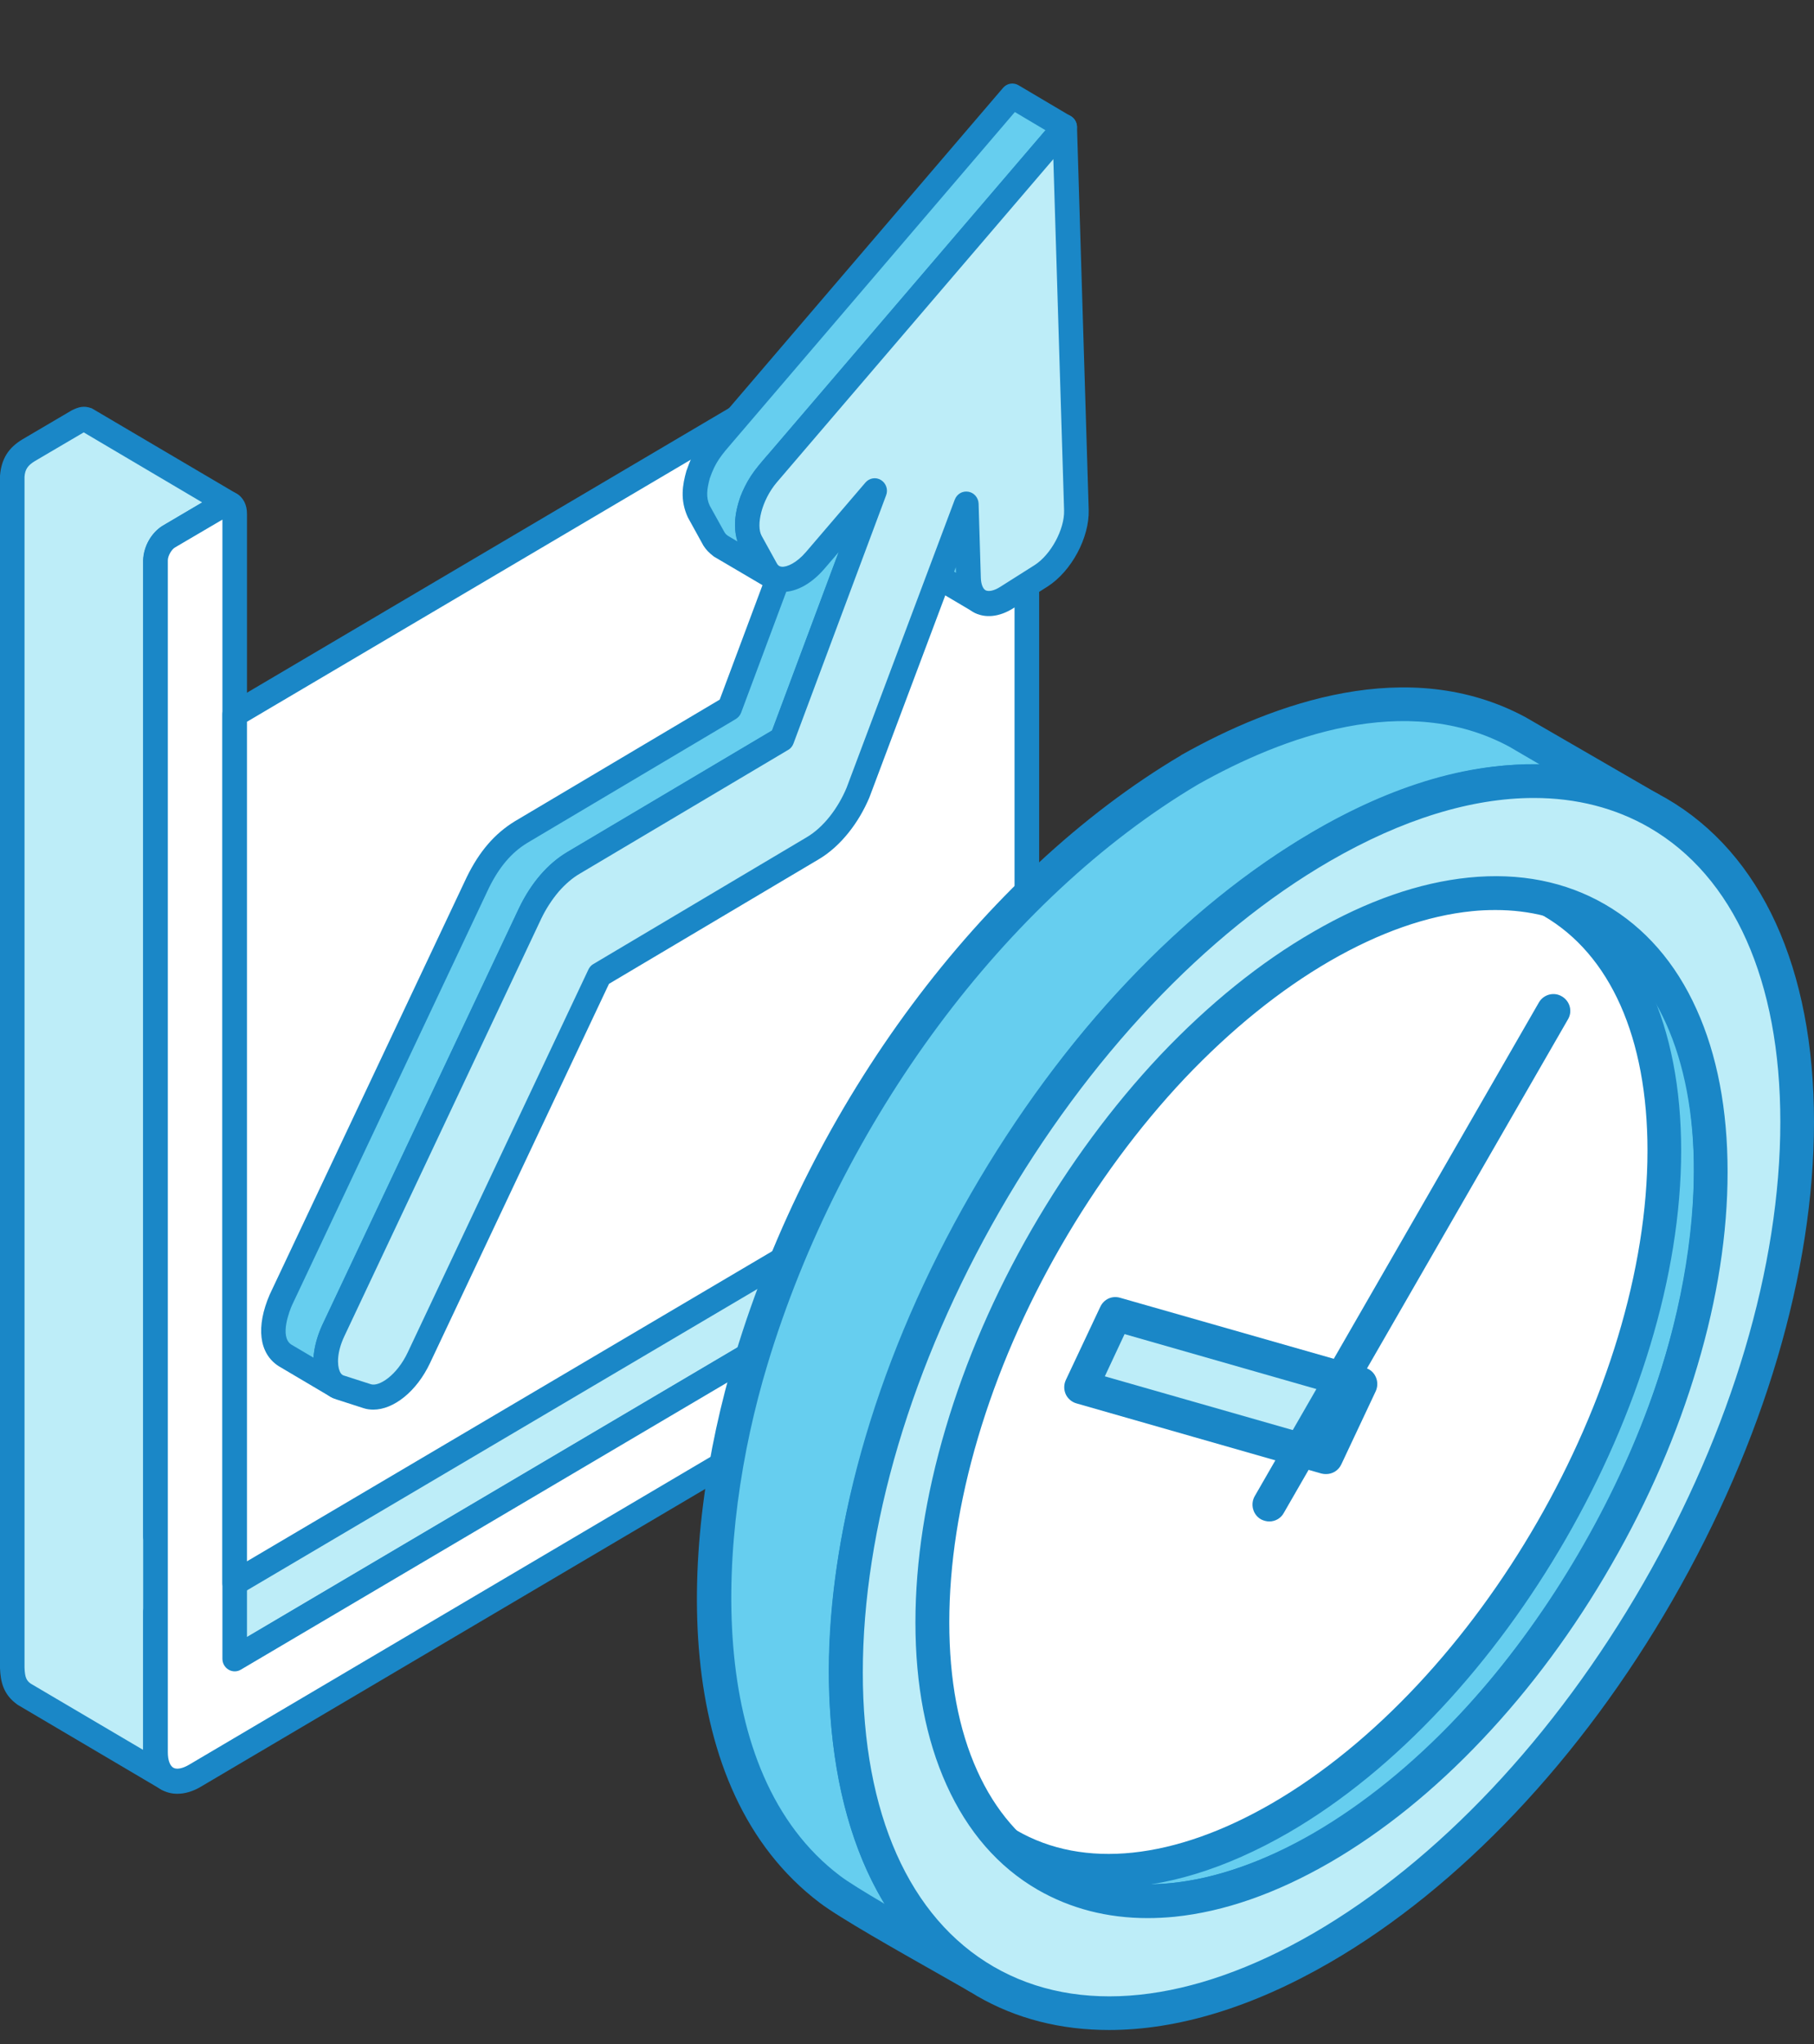 <svg width="87" height="98" viewBox="0 0 87 98" fill="none" xmlns="http://www.w3.org/2000/svg">
    <rect x="0" y="0" width="87" height="98" fill="#333333" stroke="none"/>
    <g clip-path="url(#clip0)">
        <path fill-rule="evenodd" clip-rule="evenodd" d="M8.016 85.267L1.143 81.214C0.693 80.897 0.613 80.49 0.591 79.959V22.806C0.637 22.222 0.907 21.863 1.388 21.582C2.17 21.122 2.958 20.655 3.744 20.188C3.93 20.106 4.004 20.07 4.201 20.141L11.067 24.199C10.872 24.121 10.797 24.159 10.61 24.241C9.772 24.739 8.937 25.235 8.099 25.726C7.707 26.007 7.497 26.372 7.458 26.864V73.659L50.899 48.021C51.086 47.935 51.159 47.897 51.356 47.975L58.223 52.028C58.032 51.957 57.952 51.986 57.766 52.074L11.254 79.527L7.46 77.287V84.01C7.479 84.55 7.564 84.948 8.016 85.267Z" fill="#BDEDF8"/>
        <path fill-rule="evenodd" clip-rule="evenodd" d="M4.015 20.73L1.678 22.103C1.338 22.309 1.202 22.501 1.176 22.855V79.957C1.195 80.433 1.271 80.572 1.477 80.721L6.866 83.897V77.287C6.866 77.073 6.981 76.873 7.163 76.765C7.343 76.656 7.57 76.656 7.754 76.765L11.254 78.835L56.856 51.915L51.176 48.564L7.754 74.184C7.568 74.292 7.343 74.292 7.163 74.184C6.983 74.075 6.866 73.876 6.866 73.662V26.866C6.921 26.149 7.222 25.616 7.763 25.23L9.699 24.088L4.015 20.73ZM8.016 85.872C7.917 85.872 7.811 85.845 7.72 85.79L0.851 81.737C0.139 81.239 0.028 80.599 0 79.984V22.807C0.065 22.001 0.405 21.463 1.087 21.058L3.447 19.67C3.757 19.522 4.008 19.429 4.404 19.577L11.362 23.677C11.622 23.829 11.728 24.168 11.598 24.456C11.468 24.737 11.147 24.87 10.861 24.763L8.391 26.249C8.185 26.401 8.07 26.603 8.044 26.908L8.051 72.621L50.609 47.501C50.869 47.373 51.135 47.251 51.562 47.415L58.519 51.515C58.786 51.667 58.885 52.006 58.755 52.289C58.625 52.577 58.298 52.71 58.019 52.597L11.55 80.05C11.37 80.158 11.143 80.158 10.963 80.05L8.051 78.334V84.012C8.07 84.493 8.142 84.628 8.352 84.776C8.612 84.96 8.683 85.32 8.512 85.591C8.402 85.774 8.211 85.872 8.016 85.872Z" fill="#1A87C7"/>
        <path fill-rule="evenodd" clip-rule="evenodd" d="M9.359 85.134C8.833 85.442 8.361 85.473 8.016 85.267C7.676 85.068 7.46 84.627 7.46 84.012V26.864C7.46 26.448 7.746 25.936 8.096 25.726C8.939 25.235 9.774 24.737 10.613 24.241C10.968 24.035 11.254 24.205 11.254 24.626V79.527L57.768 52.077C58.123 51.866 58.409 52.041 58.409 52.455C58.409 53.445 58.409 54.434 58.409 55.421C58.409 55.835 58.123 56.349 57.768 56.559L9.359 85.134Z" fill="white"/>
        <path fill-rule="evenodd" clip-rule="evenodd" d="M10.667 24.912L8.391 26.248C8.22 26.35 8.049 26.658 8.049 26.864V84.012C8.049 84.375 8.144 84.647 8.309 84.749C8.469 84.847 8.755 84.791 9.06 84.612L57.473 56.039C57.645 55.937 57.82 55.629 57.82 55.424V52.743L11.55 80.05C11.37 80.158 11.143 80.158 10.963 80.05C10.777 79.941 10.667 79.742 10.667 79.527V24.912ZM8.506 86C8.224 86 7.96 85.933 7.72 85.79C7.178 85.473 6.866 84.82 6.866 84.012V26.864C6.866 26.233 7.267 25.52 7.804 25.204L10.316 23.723C10.678 23.512 11.059 23.493 11.364 23.676C11.669 23.856 11.845 24.205 11.845 24.624V78.487L57.476 51.552C57.831 51.342 58.212 51.326 58.519 51.51C58.825 51.689 59 52.032 59 52.453V55.419C59 56.05 58.599 56.763 58.062 57.079L9.649 85.652C9.259 85.887 8.872 86 8.506 86Z" fill="#1A87C7"/>
        <path fill-rule="evenodd" clip-rule="evenodd" d="M49.245 53.476L11.254 75.9V34.253L49.245 11.834V53.476Z" fill="white"/>
        <path fill-rule="evenodd" clip-rule="evenodd" d="M49.245 53.476H49.26H49.245ZM11.845 34.603V74.855L48.658 53.128V12.874L11.845 34.603ZM11.253 76.504C11.154 76.504 11.052 76.473 10.963 76.422C10.777 76.314 10.667 76.114 10.667 75.9V34.253C10.667 34.038 10.777 33.844 10.963 33.731L48.955 11.312C49.135 11.203 49.362 11.203 49.542 11.312C49.728 11.42 49.838 11.615 49.838 11.834V53.476C49.838 53.691 49.728 53.89 49.542 53.998L11.55 76.422C11.459 76.473 11.36 76.504 11.253 76.504Z" fill="#1A87C7"/>
        <path fill-rule="evenodd" clip-rule="evenodd" d="M37.045 27.637C36.889 27.519 36.85 27.462 36.74 27.305L36.012 25.983C35.711 25.317 35.841 24.666 36.073 24C36.484 22.995 37.011 22.508 37.712 21.684C38.756 20.469 39.793 19.256 40.83 18.045C43.052 15.442 45.282 12.843 47.502 10.245C48.691 8.857 49.873 7.473 51.062 6.083L48.55 4.602C46.915 6.508 45.287 8.414 43.656 10.322C41.727 12.571 39.802 14.827 37.872 17.08C36.835 18.295 35.798 19.504 34.759 20.719C34.133 21.452 33.801 21.815 33.485 22.738C33.31 23.353 33.23 23.907 33.505 24.5L34.226 25.817C34.336 25.981 34.375 26.032 34.531 26.156L37.045 27.637ZM47.015 28.841L44.503 27.36C44.042 27.021 44.007 26.795 43.942 26.242L43.831 22.68L46.343 24.166L46.454 27.716C46.523 28.279 46.558 28.504 47.015 28.841ZM16.171 66.461L13.659 64.98C12.782 64.411 13.137 63.089 13.479 62.306L22.923 42.299C23.414 41.299 24.036 40.48 24.982 39.895L34.992 33.952L39.434 22.054L41.946 23.535L37.507 35.433L27.496 41.383C26.554 41.963 25.928 42.782 25.437 43.78L15.991 63.78C15.645 64.57 15.29 65.887 16.171 66.461Z" fill="#66CEEF"/>
        <path fill-rule="evenodd" clip-rule="evenodd" d="M44.453 23.747L44.529 26.218C44.589 26.669 44.589 26.678 44.849 26.868L45.856 27.464L45.761 24.522L44.453 23.747ZM47.015 29.441C46.908 29.441 46.813 29.414 46.718 29.363L44.206 27.878C43.515 27.375 43.435 26.961 43.353 26.32L43.238 22.703C43.234 22.488 43.344 22.277 43.528 22.165C43.708 22.056 43.94 22.056 44.12 22.165L46.631 23.645C46.811 23.747 46.922 23.938 46.932 24.148L47.038 27.705C47.099 28.141 47.099 28.161 47.355 28.352C47.61 28.542 47.675 28.901 47.504 29.166C47.396 29.343 47.205 29.441 47.015 29.441ZM48.673 5.372L50.142 6.244L40.384 17.644L36.931 21.678C36.385 22.297 35.913 22.835 35.517 23.794C35.302 24.425 35.12 25.162 35.382 25.968L34.897 25.68C34.802 25.602 34.802 25.602 34.748 25.52L34.04 24.245C33.849 23.84 33.906 23.446 34.04 22.939C34.31 22.156 34.57 21.852 35.203 21.12L48.673 5.372ZM39.741 22.928L35.545 34.167C35.495 34.299 35.404 34.401 35.289 34.474L25.279 40.418C24.527 40.878 23.945 41.567 23.449 42.569L14.01 62.565C13.904 62.801 13.384 64.088 13.975 64.466L15.032 65.09C15.067 64.623 15.203 64.101 15.448 63.539L24.902 43.517C25.508 42.293 26.236 41.447 27.193 40.858L37.028 35.021L41.218 23.798L39.741 22.928ZM16.171 67.061C16.071 67.061 15.97 67.034 15.877 66.983L13.365 65.498C12.416 64.889 12.267 63.607 12.938 62.06L22.392 42.038C22.994 40.814 23.72 39.973 24.683 39.38L34.518 33.542L36.569 28.055L34.237 26.683C33.962 26.468 33.875 26.364 33.737 26.16L32.989 24.803C32.608 23.973 32.73 23.251 32.92 22.578C33.275 21.543 33.641 21.113 34.254 20.4L48.11 4.208C48.297 3.993 48.602 3.942 48.847 4.086L51.358 5.572C51.508 5.658 51.614 5.813 51.644 5.992C51.675 6.171 51.625 6.351 51.504 6.484L37.807 22.477C37.29 23.066 36.92 23.491 36.619 24.23C36.424 24.799 36.337 25.266 36.549 25.726L37.08 26.685L38.89 21.837C38.951 21.673 39.076 21.545 39.241 21.483C39.406 21.427 39.587 21.441 39.733 21.529L42.244 23.01C42.495 23.163 42.606 23.471 42.5 23.747L38.059 35.645C38.009 35.774 37.924 35.887 37.803 35.953L27.793 41.897C27.046 42.357 26.459 43.045 25.963 44.048L16.522 64.048C16.372 64.386 15.909 65.575 16.487 65.954C16.758 66.129 16.842 66.492 16.678 66.775C16.563 66.959 16.372 67.061 16.171 67.061Z" fill="#1A87C7"/>
        <path fill-rule="evenodd" clip-rule="evenodd" d="M15.991 63.78L25.437 43.78C25.688 43.254 26.002 42.771 26.348 42.361C26.703 41.947 27.095 41.613 27.496 41.383L37.507 35.433L41.948 23.535L39.1 26.866C38.228 27.887 37.171 28.082 36.74 27.307L36.012 25.985C35.592 25.211 35.952 23.745 36.824 22.725C41.571 17.18 46.32 11.63 51.062 6.085C51.252 12.21 51.436 18.333 51.623 24.451C51.657 25.578 50.895 26.999 49.923 27.612L48.279 28.653C47.307 29.268 46.484 28.848 46.454 27.725L46.343 24.168L41.144 38.01C40.919 38.543 40.618 39.065 40.257 39.521C39.871 40.004 39.429 40.402 38.983 40.664L28.752 46.736L20.084 65.102C19.493 66.357 18.38 67.182 17.607 66.937L16.303 66.516C15.539 66.27 15.4 65.042 15.991 63.78Z" fill="#BDEDF8"/>
        <path fill-rule="evenodd" clip-rule="evenodd" d="M16.522 64.048C16.151 64.827 16.167 65.442 16.29 65.735C16.359 65.903 16.45 65.934 16.481 65.945L17.788 66.365C18.178 66.49 19.032 65.945 19.553 64.843L28.221 46.481C28.276 46.368 28.356 46.275 28.457 46.22L38.689 40.141C39.074 39.915 39.462 39.568 39.802 39.136C40.122 38.731 40.397 38.26 40.603 37.768L45.791 23.953C45.897 23.681 46.157 23.528 46.443 23.575C46.718 23.621 46.924 23.863 46.934 24.148L47.041 27.705C47.051 28.002 47.136 28.223 47.266 28.299C47.415 28.38 47.686 28.318 47.967 28.139L49.611 27.099C50.399 26.601 51.06 25.377 51.034 24.469L50.518 7.63L37.264 23.116C36.517 23.993 36.257 25.197 36.528 25.689L37.255 27.006C37.309 27.114 37.385 27.159 37.485 27.17C37.74 27.196 38.206 26.99 38.658 26.461L41.506 23.136C41.692 22.915 42.013 22.864 42.253 23.015C42.498 23.167 42.604 23.475 42.498 23.747L38.056 35.645C38.007 35.774 37.922 35.887 37.801 35.953L27.79 41.897C27.45 42.096 27.104 42.395 26.792 42.753C26.472 43.132 26.181 43.579 25.961 44.039L16.522 64.048ZM17.905 67.583C17.745 67.583 17.585 67.563 17.433 67.512L16.13 67.092C15.718 66.959 15.394 66.647 15.207 66.215C14.906 65.502 15.002 64.493 15.459 63.526L24.902 43.519C25.172 42.95 25.508 42.428 25.904 41.965C26.309 41.494 26.747 41.12 27.204 40.854L37.03 35.023L40.228 26.466L39.546 27.26C38.879 28.04 38.087 28.445 37.366 28.372C36.881 28.321 36.474 28.044 36.227 27.597L35.506 26.28C34.949 25.281 35.335 23.544 36.383 22.324L50.62 5.685C50.776 5.501 51.031 5.434 51.257 5.516C51.486 5.603 51.642 5.82 51.653 6.065L52.214 24.436C52.255 25.773 51.386 27.393 50.234 28.126L48.591 29.166C47.928 29.582 47.242 29.653 46.712 29.361C46.196 29.073 45.889 28.491 45.865 27.747L45.85 27.174L41.699 38.226C41.443 38.835 41.108 39.404 40.715 39.898C40.285 40.442 39.789 40.887 39.282 41.188L29.207 47.169L20.619 65.361C19.98 66.711 18.882 67.583 17.905 67.583Z" fill="#1A87C7"/>
        <path fill-rule="evenodd" clip-rule="evenodd" d="M50.177 89.901L43.848 86.235C51.27 90.422 60.514 83.411 65.234 77.994C71.83 70.45 77.646 57.567 75.143 47.535C74.407 44.586 72.917 41.975 70.242 40.398L76.895 44.255C83.568 48.505 82.523 59.26 80.448 65.861C77.385 75.643 69.096 87.479 59.012 90.526C56.04 91.431 52.953 91.47 50.177 89.901Z" fill="#66CEEF"/>
        <path fill-rule="evenodd" clip-rule="evenodd" d="M50.584 89.205C52.905 90.508 55.663 90.693 58.789 89.75C68.452 86.827 76.61 75.399 79.679 65.617C81.927 58.46 82.434 48.743 76.464 44.943L74.609 43.868C75.164 44.901 75.612 46.059 75.927 47.341C78.545 57.847 72.54 70.87 65.846 78.536C61.529 83.476 55.147 88.181 49.058 88.327L50.584 89.205ZM55.057 91.967C53.146 91.967 51.388 91.511 49.785 90.61C49.779 90.61 49.779 90.61 49.77 90.604L43.441 86.937C43.055 86.717 42.925 86.229 43.147 85.836C43.367 85.449 43.863 85.312 44.24 85.532C51.296 89.52 60.377 82.327 64.628 77.465C71.254 69.873 76.731 57.225 74.359 47.728C73.597 44.657 72.071 42.422 69.829 41.095C69.444 40.868 69.322 40.371 69.541 39.99C69.767 39.598 70.257 39.476 70.649 39.693L77.302 43.55C84.07 47.862 83.645 58.388 81.226 66.099C78.023 76.289 69.452 88.214 59.255 91.294C57.786 91.746 56.39 91.967 55.057 91.967Z" fill="#1A87C7"/>
        <path fill-rule="evenodd" clip-rule="evenodd" d="M61.387 44.493C51.207 50.392 42.954 64.715 42.954 76.5C42.954 88.282 51.207 93.056 61.387 87.166C71.566 81.277 79.819 66.947 79.819 55.165C79.819 43.377 71.566 38.601 61.387 44.493Z" fill="white"/>
        <path fill-rule="evenodd" clip-rule="evenodd" d="M69.619 42.776C67.235 42.776 64.569 43.583 61.79 45.193C51.845 50.945 43.765 64.986 43.765 76.497C43.765 81.893 45.537 85.887 48.755 87.756C51.979 89.622 56.328 89.16 60.989 86.467C70.928 80.708 79.014 66.668 79.014 55.162C79.014 49.761 77.233 45.764 74.018 43.904C72.718 43.148 71.234 42.776 69.619 42.776ZM53.155 90.508C51.258 90.508 49.506 90.068 47.953 89.163C44.216 86.994 42.153 82.494 42.153 76.5C42.153 64.471 50.599 49.802 60.989 43.797C66.163 40.794 71.079 40.333 74.823 42.502C78.56 44.666 80.629 49.166 80.629 55.165C80.629 67.188 72.175 81.854 61.793 87.869C58.762 89.619 55.82 90.508 53.155 90.508Z" fill="#1A87C7"/>
        <path fill-rule="evenodd" clip-rule="evenodd" d="M57.044 36.913C61.689 34.288 67.737 32.381 72.78 35.095L79.115 38.761C69.797 34.11 58.748 42.743 52.994 49.481C45.291 58.507 38.674 73.271 41.037 85.244C41.8 89.136 43.513 92.526 46.873 94.758C45.362 93.889 40.956 91.458 39.802 90.583C32.537 85.077 33.728 72.843 36.029 65.209C39.359 54.144 47.024 42.859 57.044 36.913Z" fill="#66CEEF"/>
        <path fill-rule="evenodd" clip-rule="evenodd" d="M57.447 37.615C48.239 43.085 40.327 53.742 36.803 65.435C34.322 73.649 33.752 84.988 40.288 89.934C40.674 90.228 41.485 90.725 42.426 91.279C41.417 89.624 40.695 87.675 40.241 85.395C37.801 72.994 44.825 57.811 52.386 48.951C57.8 42.606 66.041 36.398 73.861 36.66L72.382 35.797C67.428 33.13 61.529 35.315 57.447 37.615ZM46.873 95.57C46.736 95.57 46.597 95.535 46.466 95.46L45.065 94.663C43.032 93.511 40.247 91.94 39.312 91.225C32.125 85.782 32.502 74.098 35.257 64.968C38.893 52.897 47.084 41.88 56.631 36.22C56.637 36.22 56.646 36.214 56.646 36.205C61.078 33.705 67.547 31.36 73.166 34.386L79.525 38.065C79.902 38.285 80.041 38.761 79.834 39.145C79.62 39.538 79.148 39.684 78.762 39.49C70.391 35.309 59.988 42.544 53.615 50.005C46.297 58.575 39.493 73.209 41.829 85.086C42.649 89.226 44.442 92.175 47.321 94.082C47.686 94.323 47.787 94.812 47.556 95.184C47.401 95.433 47.14 95.57 46.873 95.57Z" fill="#1A87C7"/>
        <path fill-rule="evenodd" clip-rule="evenodd" d="M49.862 89.708L43.524 86.041L50.177 89.901L49.862 89.708Z" fill="#66CEEF"/>
        <path fill-rule="evenodd" clip-rule="evenodd" d="M50.177 90.713C50.041 90.713 49.901 90.678 49.77 90.603L43.118 86.746C42.741 86.52 42.604 86.029 42.83 85.636C43.049 85.249 43.545 85.118 43.928 85.342L50.257 89.008C50.272 89.014 50.272 89.023 50.278 89.023L50.602 89.216C50.973 89.452 51.103 89.94 50.878 90.327C50.726 90.568 50.459 90.713 50.177 90.713Z" fill="#1A87C7"/>
        <path fill-rule="evenodd" clip-rule="evenodd" d="M76.58 44.064C74.855 43.064 72.801 42.651 70.518 42.88C68.318 43.1 65.914 43.913 63.379 45.374C60.849 46.841 58.436 48.82 56.239 51.141C53.959 53.558 51.911 56.355 50.177 59.346C48.458 62.337 47.072 65.519 46.131 68.709C45.216 71.774 44.715 74.86 44.715 77.789C44.715 80.717 45.216 83.217 46.131 85.235C47.072 87.33 48.461 88.907 50.177 89.898C51.908 90.898 53.956 91.318 56.239 91.088C58.439 90.868 60.852 90.056 63.379 88.589C65.914 87.121 68.321 85.151 70.518 82.821C72.801 80.402 74.855 77.613 76.58 74.622C78.305 71.631 79.694 68.45 80.635 65.26C81.544 62.188 82.045 59.108 82.045 56.18C82.045 53.251 81.544 50.752 80.635 48.734C79.694 46.642 78.308 45.064 76.58 44.064ZM47.25 57.65C51.379 50.484 57.085 44.222 63.379 40.576C69.681 36.931 75.384 36.589 79.507 38.978C83.636 41.368 86.187 46.487 86.187 53.784C86.187 61.072 83.636 69.149 79.507 76.319C75.384 83.485 69.678 89.737 63.379 93.383C57.082 97.034 51.379 97.371 47.25 94.987C43.121 92.597 40.571 87.478 40.571 80.181C40.571 72.896 43.121 64.816 47.25 57.65Z" fill="#BDEDF8"/>
        <path fill-rule="evenodd" clip-rule="evenodd" d="M71.723 43.63C71.358 43.63 70.981 43.645 70.604 43.684C68.455 43.898 66.157 44.704 63.785 46.073C61.381 47.466 59.044 49.359 56.824 51.695C54.603 54.052 52.605 56.76 50.881 59.748C49.162 62.73 47.823 65.825 46.903 68.932C45.988 72.027 45.528 75.003 45.528 77.786C45.528 80.533 45.974 82.925 46.87 84.901C47.737 86.824 48.993 88.27 50.587 89.202C52.196 90.124 54.063 90.49 56.159 90.282C58.308 90.068 60.606 89.264 62.984 87.892C65.388 86.494 67.734 84.598 69.939 82.265C72.166 79.908 74.167 77.2 75.882 74.218C77.601 71.236 78.94 68.141 79.86 65.034C80.775 61.947 81.241 58.971 81.241 56.18C81.241 53.424 80.787 51.034 79.902 49.064C79.029 47.136 77.779 45.69 76.176 44.767C74.87 44.011 73.371 43.63 71.723 43.63ZM55.037 91.961C53.107 91.961 51.341 91.505 49.773 90.604C47.876 89.508 46.407 87.815 45.395 85.574C44.406 83.384 43.904 80.771 43.904 77.789C43.904 74.846 44.391 71.718 45.353 68.474C46.309 65.242 47.698 62.031 49.482 58.939C51.27 55.847 53.345 53.034 55.654 50.582C57.976 48.136 60.437 46.145 62.981 44.678C65.546 43.19 68.06 42.315 70.438 42.074C72.884 41.827 75.09 42.267 76.981 43.362C78.884 44.466 80.362 46.154 81.371 48.398C82.354 50.573 82.856 53.192 82.856 56.183C82.856 59.132 82.369 62.266 81.404 65.498C80.448 68.73 79.062 71.938 77.275 75.033C75.502 78.119 73.418 80.938 71.103 83.384C68.793 85.83 66.326 87.821 63.785 89.294C61.209 90.782 58.7 91.657 56.322 91.898C55.883 91.94 55.455 91.961 55.037 91.961ZM73.564 38.258C75.597 38.258 77.468 38.734 79.103 39.678C83.15 42.02 85.385 47.029 85.385 53.787C85.385 60.698 83.049 68.557 78.809 75.917C74.57 83.274 68.948 89.235 62.981 92.693C57.147 96.068 51.703 96.633 47.657 94.291C43.608 91.949 41.381 86.94 41.381 80.188C41.381 73.277 43.711 65.418 47.951 58.052C52.19 50.695 57.812 44.74 63.785 41.282C67.256 39.276 70.581 38.258 73.564 38.258ZM53.196 97.326C50.881 97.326 48.743 96.791 46.852 95.693C42.275 93.047 39.76 87.541 39.76 80.185C39.76 72.992 42.179 64.843 46.555 57.242C50.934 49.636 56.767 43.469 62.981 39.874C69.325 36.202 75.345 35.63 79.914 38.276C84.483 40.922 87 46.425 87 53.784C87 60.977 84.59 69.12 80.211 76.726C75.832 84.324 69.999 90.49 63.785 94.088C60.06 96.246 56.459 97.326 53.196 97.326Z" fill="#1A87C7"/>
        <path fill-rule="evenodd" clip-rule="evenodd" d="M65.249 66.358L63.598 69.867L51.848 66.504L53.496 62.998L65.249 66.358Z" fill="#BDEDF8"/>
        <path fill-rule="evenodd" clip-rule="evenodd" d="M52.988 65.986L63.159 68.894L64.115 66.876L53.935 63.962L52.988 65.986ZM63.598 70.673C63.521 70.673 63.453 70.667 63.373 70.646L51.629 67.284C51.403 67.221 51.21 67.057 51.112 66.843C51.017 66.623 51.017 66.382 51.118 66.162L52.769 62.656C52.941 62.29 53.327 62.105 53.725 62.221L65.472 65.575C65.706 65.644 65.89 65.801 65.985 66.022C66.08 66.236 66.08 66.483 65.979 66.703L64.329 70.209C64.192 70.501 63.91 70.673 63.598 70.673Z" fill="#1A87C7"/>
        <path fill-rule="evenodd" clip-rule="evenodd" d="M60.879 72.944C60.742 72.944 60.603 72.908 60.472 72.84C60.086 72.614 59.956 72.117 60.178 71.73L73.804 48.065C74.024 47.678 74.526 47.541 74.906 47.77C75.298 47.996 75.428 48.493 75.2 48.871L61.571 72.536C61.428 72.801 61.152 72.944 60.879 72.944Z" fill="#1A87C7"/>
    </g>
    <defs>
        <clipPath id="clip0">
            <rect width="87" height="98" fill="white"/>
        </clipPath>
    </defs>
</svg>

